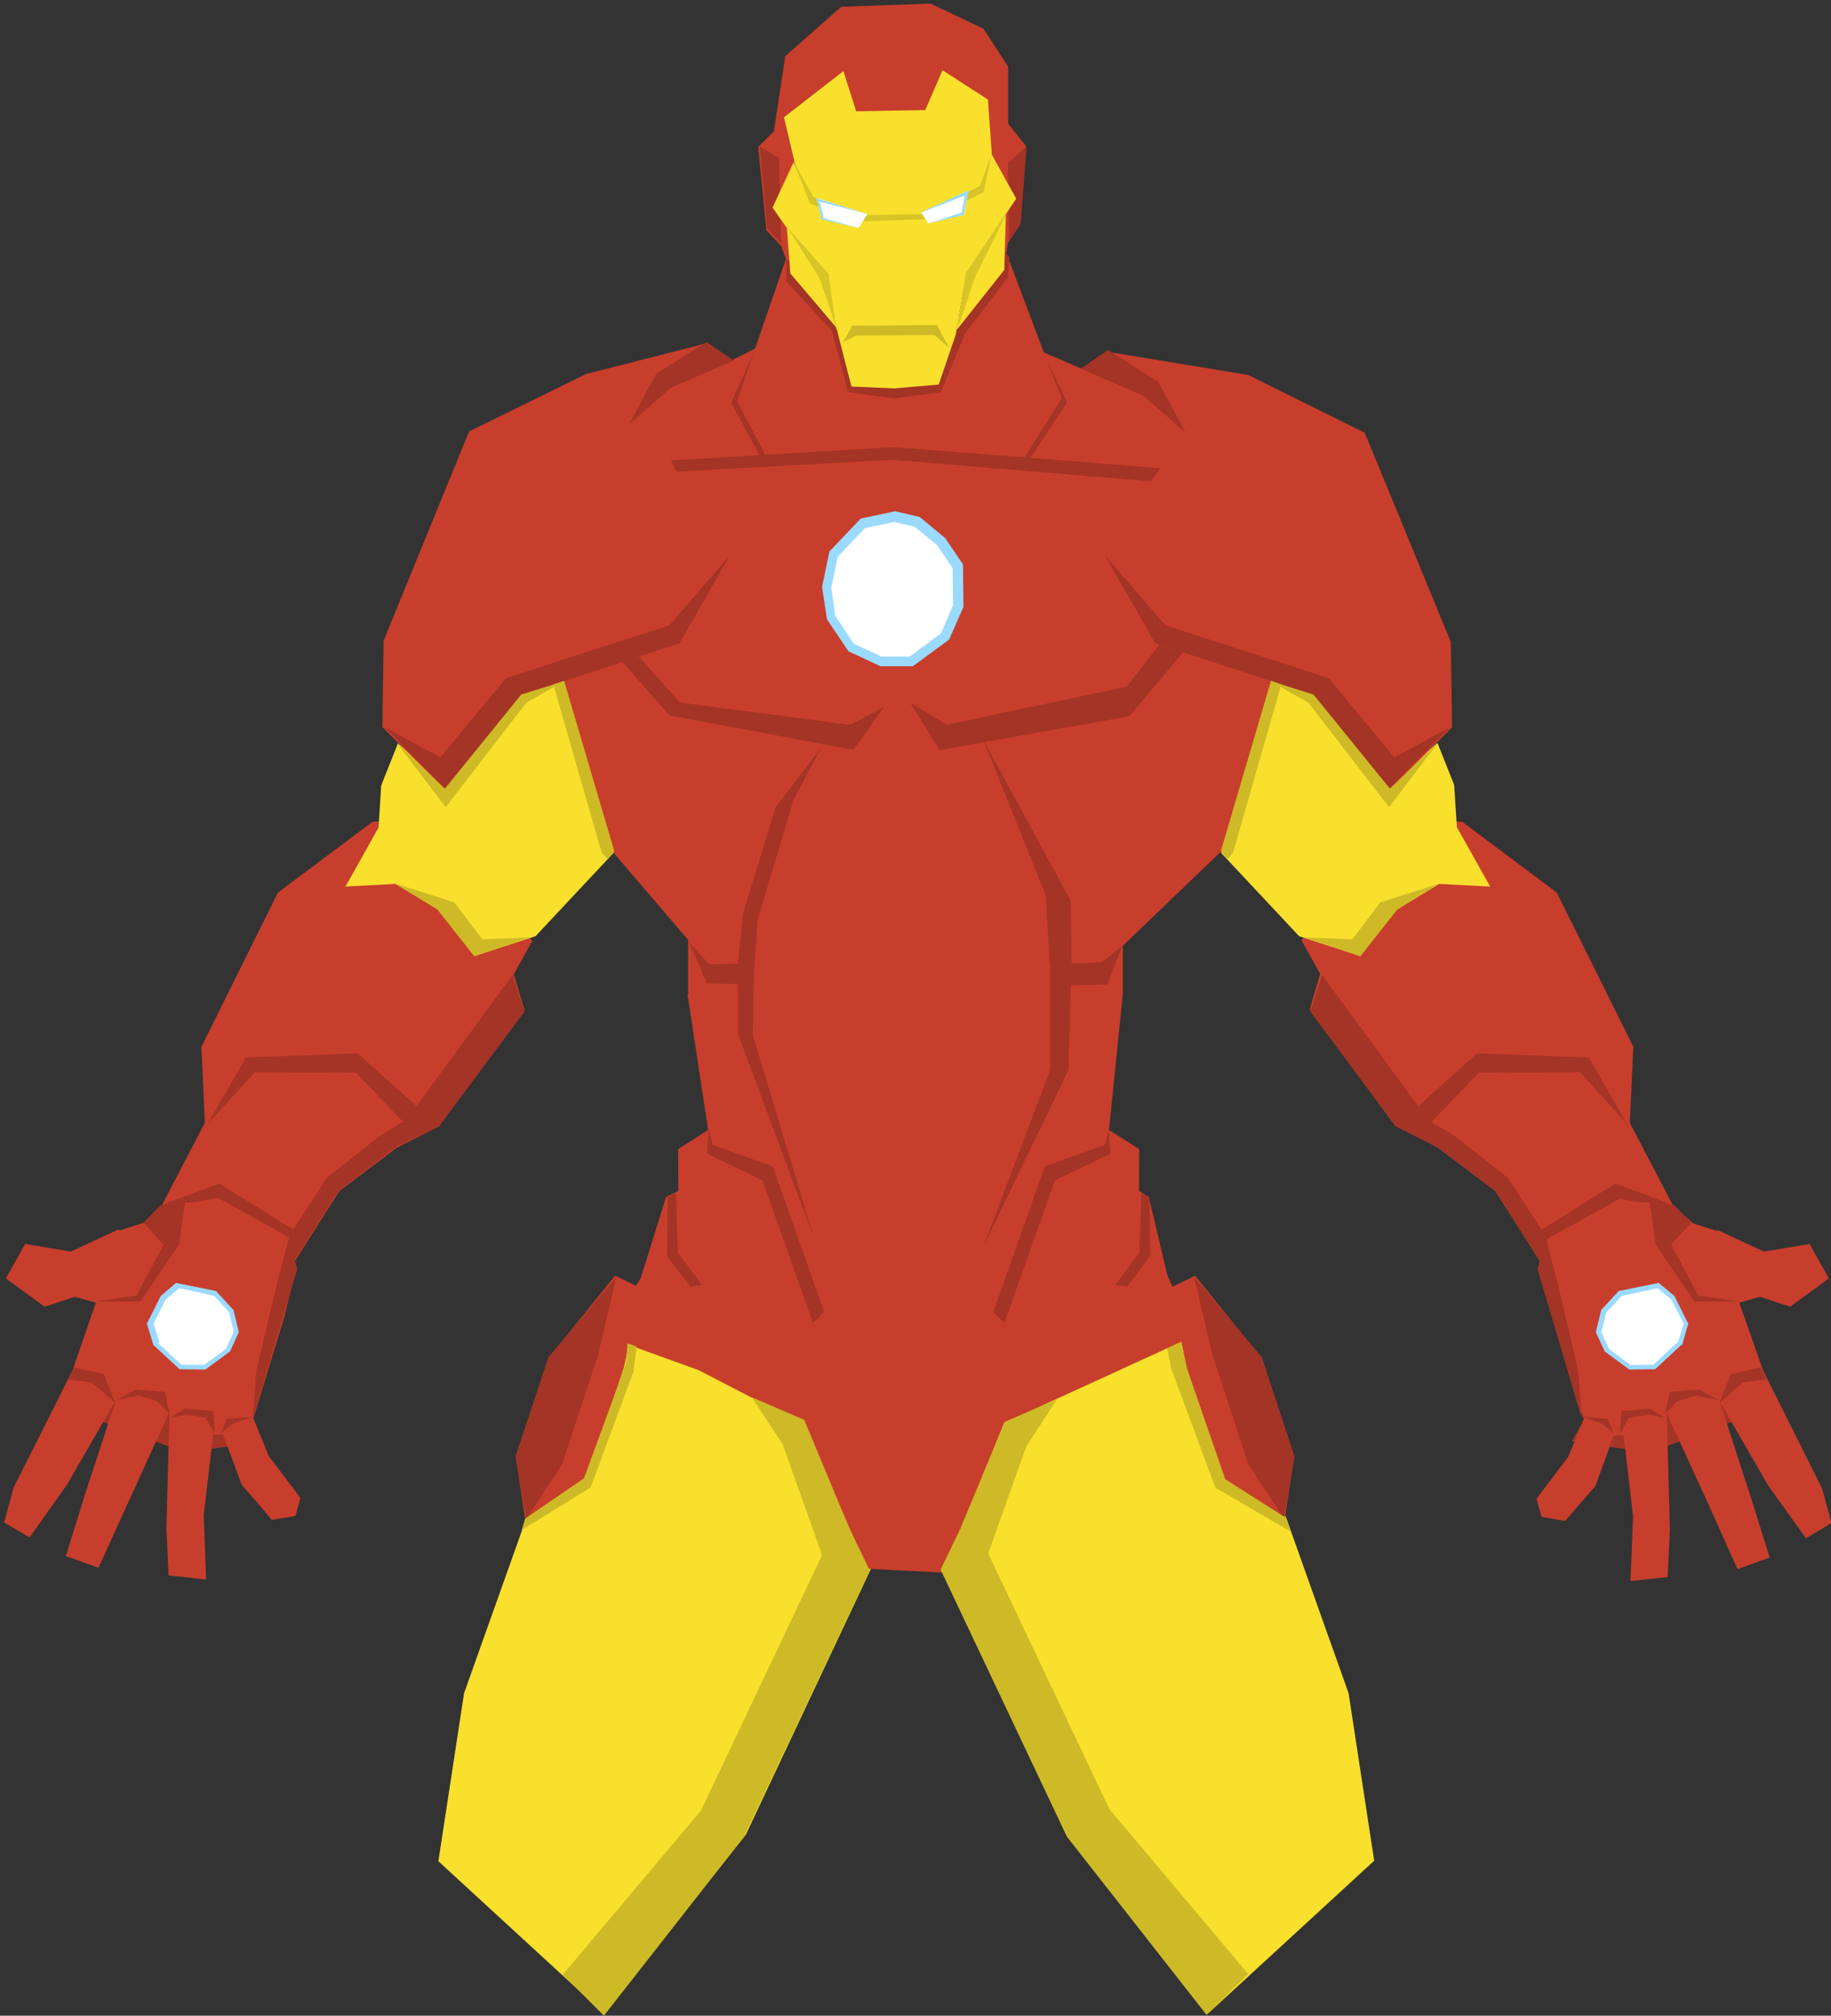 <svg xmlns="http://www.w3.org/2000/svg" viewBox="0 0 409 450">
  <rect x="0" y="0" width="409" height="450" fill="#333333" stroke="none"/>
  <g fill="none" fill-rule="evenodd">
    <path fill="#F8E02C" d="M97.92 415.54l5.74-37.54 28.72-80.67s23-4 32.22 0c11.64 5.05 30.37 27.16 30.37 27.16l.82 23.1-29.2 62-31.8 39.8-37-34z"/>
    <path fill="#F8E02C" d="M306.98 415.54L301.24 378l-28.72-80.67s-23-4-32.22 0c-11.65 5.05-30.38 27.16-30.38 27.16l-.8 23.1 29.1 62 31.75 39.8 37-34z"/>
    <path fill="#C83E2C" d="M145.57 281.46l-10.64 16.8 21.13 7.62 23.46 12.14 14.22 32.2 17.05.85 13.5-33.4 42.6-19.5-8.5-18.64-113 1.93z"/>
    <path fill="#C83E2C" d="M153.58 221.97l6.07 40-10.87 5.25-6.23 19.94h118.8l-4.74-19.94-9.8-6.05 4-39.2v-25.32h-97.1v25.32z"/>
    <path fill="#C83E2C" d="M119.77 142.72L136.72 190l21.82 25.47h87.76l27.87-26.74 15.42-46H119.7z"/>
    <path fill="#C83E2C" d="M202.3 154.8l-13.65.35-11.78 24.35-7.53 25.78-1.06 25.63 13.75 45.5 37.4 1.9 14.8-39.2-.34-38.5-11.3-25.8L215 155l-12.8-.06z"/>
    <path fill="#C83E2C" d="M139.96 143.64l11.9 13.02 38.35 5.38 6.6-4.55 6.9-.6 7.3 5.6 40.5-8.7 22.4-26.5-13.6-25.2-60.5-1.9-69.4 5.7-1.6 30.3 11.3 7.02z"/>
    <path fill="#C83E2C" d="M147.66 105.08l50.96-2.6 64.15 4.94 3.56-14.5-46.53-19.98-46.08 2.42-32.13 15.8 6 13.92z"/>
    <path fill="#C83E2C" d="M164.5 89.9l7.03 13 57.4-1.1 8.13-12.78-13.5-35.83-47.23 2.4-11.83 34.3z"/>
    <path fill="#C83E2C" d="M175.37 12.57L187.9 1.52 207.84.8l11.82 5.6 5.54 8.47v12.77l4 4.97-1.4 17.6-2.6 3.9-1.13 6.4-10.43 13-5.8 2.7-7.44 1.9-4.74-1.8-8.7-3.9-10.2-11.1-2.22-6.3-3.34-3.6-1.84-18.6 3.5-3.5 2.5-16.4z"/>
    <path fill="#A43426" d="M175.64 58.12v4.7l10.22 11.14 3.6 13.6 10.2 1.4 10.5-1.4 5.43-13.14 9.6-12.5.3-4.4-1-1.38-49 1.98z"/>
    <path fill="#A43426" d="M169.57 32.7l4.44 2.5.5 19.25-3.1-3.45-1.7-18.3z"/>
    <path fill="#A43426" d="M229.18 32.76l-4.07 3.72.3 17.28 2.6-3.85 1.3-17.1z"/>
    <path fill="#F8E02C" d="M188.4 15.87l2.85 8.98 15.43-.27 3.85-8.9 10.15 6.54.86 11.96-2.46 7.4-13.3 6.38-12.23.3-11.87-3.8-4.06-7.7-2.5-10.58 13.27-10.3z"/>
    <path fill="#F8E02C" d="M177.3 36.13l-4.74 10.22 11.63 16.52 6 23.43 9.6.4 9.9-.85 3.8-11.17 2.4-13.8L227 44.36l-5.7-10.3-2.5 7.44-12.9 6.35-12.6.2-11.73-3.78-4.44-8.17z"/>
    <path fill="#CEBA26" d="M188.34 76.3l2.05-3.6 18.9-.13 2.7 5.08-3.2-2.84-17.6.1-2.9 1.5z"/>
    <path fill="#F8E02C" d="M213.83 73.5l10.5-13.24.36-12.23-8.7 12.9-2.3 12.57z"/>
    <path fill="#F8E02C" d="M175.73 50.33l.82 10.73 10.3 12.1-2.74-10.83-8.3-12z"/>
    <path fill="#D9C427" d="M177.34 36.28l3.58 9.13 2 .8 10.24 3.2 14.35-.5 12.2-6 1.8-8.5-2.6 7.1-13 6.3-11.9.2-12.3-4-4.3-7.7z"/>
    <path fill="#FFF" d="M182.4 44.23l1.2 4.72 8.2 1.94 1.94-3.1-11.35-3.6z"/>
    <path fill="#FFF" d="M205.75 47.45l1.6 2.4 7.95-1.9 1.03-5.4-10.58 4.9z"/>
    <path fill="#D9C427" d="M213.95 73.3l3.83-11.37 7.24-14.7-9.3 13.74-1.77 12.33z"/>
    <path fill="#D9C427" d="M186.92 73.5l-3.83-11.37-7.3-11.47 9.3 10.5 1.7 12.34z"/>
    <path fill="#A43426" d="M233.33 79.14l3.82 9.77-8.2 13.1-25.48.6 25.88.8 9.05-13.6-5.07-10.5z"/>
    <path fill="#A43426" d="M168.64 78.07l-4 11.48 6.92 13.2L183 103l-12.24.63-7.44-13.75 5.32-11.8z"/>
    <path fill="#9BDAFF" d="M191.8 50.9l-7.76-2.18-.94-3.7 10.65 2.76-11.32-3.52 1.1 4.73 8.27 1.9z"/>
    <path fill="#9BDAFF" d="M205.76 47.47l9.74-3.8-.7 3.8-7.4 2.4 7.9-1.88 1.07-5.5-10.6 4.9z"/>
    <path fill="#A43426" d="M149.9 102.8l49.74-2.98 59.63 4.7-2.1 2.94-57.84-4.82L151 105.3l-1.1-2.5z"/>
    <path fill="#9BDAFF" d="M199.87 114.16l-7.6 1.6-7 7.36-1.64 7.9 1.1 7.24 4.8 7.14 7.15 3.33h7.23l8.1-5.95 3.2-7.28-.1-9.5-4-5.9-5.7-4.7-5.4-1.24z"/>
    <path fill="#FFF" d="M199.8 116.52l-6.6 1.4-6.08 6.4-1.43 6.86.9 6.3 4.1 6.2 6.2 2.9h6.3l7-5.18 2.7-6.33-.1-8.25-3.5-5.13-5-4.1-4.8-1.1z"/>
    <path fill="#A43426" d="M139.06 147.8l10.44 11.9 41.14 7.7 6.8-9.55-7.58 3.98-37.94-5-9.45-10.48-3.4 1.45z"/>
    <path fill="#A43426" d="M203.52 157.22l6.38 10.24 42.4-7.57 12.66-15.1-4.5-2.8-8.76 11.3-40.2 8.5-7.98-4.8z"/>
    <path fill="#A43426" d="M219.92 165.64l19.27 35.5.2 13.9h-4.9l-.9-15.15-13.8-34.3z"/>
    <path fill="#A43426" d="M183.44 166.9l-10.16 13.26-7.3 23.72-1.2 11.64h3.74l.7-10.06 7.96-26.7 6.26-11.87z"/>
    <path fill="#A43426" d="M239.35 214.86l-.68 24.02-19.04 39.5 14.98-39.65v-24.4l4.8.53z"/>
    <path fill="#A43426" d="M181.8 276.33l-16.94-45.43-.1-15.37 3.72-.1-.33 15.55 13.65 45.35z"/>
    <path fill="#A43426" d="M238.64 220l8.72-.2 3.4-8.7-4.6 3.67-7.95.45.5 4.77z"/>
    <path fill="#A43426" d="M153.88 210.3l4.06 9.25 9.02.2.4-4.68-8.9.23-4.58-5z"/>
    <path fill="#C83E2C" d="M247.8 252.3l6.67 4.23-.12 23.37-5.2 7.3-16.8 4.66-2.98 7.44-7.5-6.14 11.7-32.37 12.85-5.2 1.4-3.4z"/>
    <path fill="#A43426" d="M247.67 252.4l.38 5.14-12.4 5.98-11.3 31.87-2.47-2.5 11.5-32.5 13.4-4.8.9-3.4z"/>
    <path fill="#A43426" d="M254.96 266.3l1.8 1.02.2 13.07-5.12 6.8-2.7-.3 5.38-7.3.44-13.4z"/>
    <path fill="#C83E2C" d="M158.14 252.3l-6.66 4.23.12 23.37 5.2 7.3 16.8 4.66 2.98 7.44 7.5-6.14-11.7-32.37-12.84-5.2-1.4-3.4z"/>
    <path fill="#A43426" d="M158.28 252.4l-.37 5.14 12.4 5.98 11.3 31.87 2.5-2.5-11.5-32.5-13.4-4.8-.9-3.4z"/>
    <path fill="#A43426" d="M151 266.3l-1.82 1.02-.2 13.07 5.14 6.8 2.7-.3-5.4-7.3-.43-13.4z"/>
    <path fill="#C83E2C" d="M117.43 339.1l13.56-8.76 8.4-25.1 3.6-17.75-5.6-2.7-14.8 18.3-7.4 22 2.1 13.9z"/>
    <path fill="#A43426" d="M117.63 338.97l7.95-12.06 8.07-24.6 4.04-17.3-15.2 18-7.3 22.2 2.4 13.9z"/>
    <path fill="#C83E2C" d="M286.98 339.1l-13.56-8.76-8.4-25.1-3.6-17.75 5.53-2.7 14.76 18.3 7.4 22L287 339z"/>
    <path fill="#A43426" d="M286.78 338.97l-7.94-12.06-8.07-24.6-4.05-17.3 15.15 18 7.3 22.2-2.4 13.9z"/>
    <path fill="#CEBA26" d="M288.2 341.87l-16.72-9.75-9.93-26.8-.82-4.3 3.2-1.4 1.17 5.8 8.6 24.82 13.55 8.6.94 3.03z"/>
    <path fill="#CEBA26" d="M116.44 341.65l15.5-9.6 9.52-25.72.8-5.7-2.08-.73-.4 4.64-9.33 25.48-13.14 9-.8 2.63z"/>
    <path fill="#CEBA26" d="M125.68 440.87l30.9-36.67 31.5-66.4 6.22 12.83-28.2 59.56-31.2 39.8-9.22-9.2z"/>
    <path fill="#CEBA26" d="M278.73 440.58l-30.9-36.67-31.5-66.4-6.22 12.9 28.2 59.6 31.2 39.8 9.3-9.1z"/>
    <path fill="#CEBA26" d="M236.13 312.36l-6.87 10.5-9.88 27.8-4.68-9.85 9.75-23.4 11.68-5z"/>
    <path fill="#CEBA26" d="M167.97 311.96l6.88 10.52 9.88 27.78 4.67-9.84-9.75-23.44-11.68-5.02z"/>
    <path fill="#A43426" d="M393.58 306.44v8.48l-25.06 9.37-17.42-2.5 5.7-10.2 36.78-5.2z"/>
    <path fill="#C83E2C" d="M318.76 183l7.86.47 21.12 15.8 17.1 34.4-.77 17.02 10.2 19.5-15.9 1-3.62 4.6-10.56 6-10.2-15.9-12.8-9.7-9.5-4.8-19.1-26.1 2.3-7.9-4.2-7.5 27.9-27.1z"/>
    <path fill="#F8E02C" d="M332.9 197.93l-11.4-.6-9.83 5.9-7.87 10.18-13.6-4.4-17.43-18.6L284 151.9l10.5 2.9 16.52 19.6 10.08-8.54 3.73 9.4.6 9.4 7.46 13.3z"/>
    <path fill="#C83E2C" d="M324.37 162.36l-13.8 13.8-17.23-21.05-34.74-11.3-11.62-19.1.82-4.6 16.83-23-8.05-10.8-15.04-3.8 6.26-3.9 31.03 5.1 26.02 12.9 19.22 46.7.3 19.4z"/>
    <path fill="#A43426" d="M264.76 96.5l-6-11.25-11.27-7.1-6.1 4.15 14 6.06 9.3 8.14z"/>
    <path fill="#A43426" d="M324 162.3l-12.56 6.77-14.62-17.68-36.5-11.8-13.5-15.6 11.22 19.6 35.2 11.5 17.1 20.9L324 162.3z"/>
    <path fill="#CEBA26" d="M283.86 152.1l8.42 4.8 18 23.3 10.88-14.32-10.7 10.2-17.06-21.03-9.54-2.94z"/>
    <path fill="#CEBA26" d="M321.46 197.27l-13.14 4.18-6.25 8.25-10.7-.43 12.5 4.23 8.24-10.45 9.4-5.78z"/>
    <path fill="#A43426" d="M363.37 250.8l-8.5-14.72-24.92-.93-18.17 16.23 4.76 2.44 13.78-14.34 22.63-.1 10.42 11.43z"/>
    <path fill="#A43426" d="M317.1 247.35l-21.8-29.72-2.6 8.24 19 25.5 5.4-4.02z"/>
    <path fill="#A43426" d="M347.85 279.95l-11.02-17-12.18-9.56-5.06-3-4.2 1.8 1 1.6 4.7 2.2 12.9 9.8 10 15.9 3.7-2z"/>
    <path fill="#A43426" d="M373.3 268.83l-12.48-4.6-19.02 11.87 3.1 2.4 16.7-10.42 11.7.75z"/>
    <path fill="#C83E2C" d="M383.4 274.48l10.62 4.93 10.2-1.7 4.3 7.7-8.65 6.3-6.76-2.2-4.6 1.3 5.3 15.1 13.2 26.4 2.1 7.7-5.7 3.4-8.4-11.7-10.9-18.9 7 21.5 4.2 13.4-7.2 2.6-6.5-14.5-9.3-20.32.7 25.98-.5 10.6-8.3.9.58-14.44-2.1-17.97-2.2-.1-4.14 11.33-3.6 4.1-3.13 3.65-5.3-.9-1.1-4.04 7.1-9.4 3.45-8.38-6.8-22.6-2.43-10.17 1.2-7.53 16.1-8.9 12.9 2.5 3.5 3 5.57 1.8z"/>
    <path fill="#A43426" d="M345.18 275.86l2.97 11.5 4.4 18.63.8 10.8-9.88-33.4 1.7-7.6z"/>
    <path fill="#A43426" d="M388.45 290.55h-10l-8.6-12.65-1.4-9.7 5.58.9 3.72 3.83-4.43 4.97 6.03 11.3 9.1 1.35z"/>
    <path fill="#A43426" d="M394.46 307.94l-5.15.7-5.2 4.52 2.5-6.4 6.7-1.48 1.2 2.66z"/>
    <path fill="#A43426" d="M383.84 312.58l-4.3-2.38-6.52.5-1.13 5 2.8-2.9 4.2-1.26 4.9 1.04z"/>
    <path fill="#A43426" d="M371.64 316.37l-3.06-1.9-6.42.56-.28 5.04 1.96-3.56 4.33-.7 3.47.7z"/>
    <path fill="#A43426" d="M360.46 319.95l-1.3-3.2-5.76-.5 4.5 1.65 2.56 2.05z"/>
    <path fill="#9BDAFF" d="M375.62 300.2l-5.9 5.47-5.77.08-5.5-4.05-1.98-4.3 1.2-4.95 3.9-4.24 8.94-1.8 3.5 2.9 3.1 6.2-1.4 4.9z"/>
    <path fill="#FFF" d="M374.5 299.84l-5.18 4.82-5.08.07-4.83-3.56-1.7-3.78 1.1-4.4 3.5-3.7 7.9-1.7 3.1 2.5 2.8 5.4-1.3 4.2z"/>
    <path fill="#CEBA26" d="M274.12 191.86l1.34-1.57 10.75-37.5-2.3-.8-11.2 38 1.5 1.8z"/>
    <path fill="#A43426" d="M16.25 306.44v8.48l25.06 9.37 17.5-2.5-5.7-10.2-36.8-5.2z"/>
    <path fill="#C83E2C" d="M91.07 183l-7.87.47-21.12 15.8L45 233.67l.76 17-10.2 19.53 15.9 1.05 3.6 4.6 10.58 6.05 10.13-15.98 12.8-9.67 9.48-4.8 19.08-26.07-2.36-7.9 4.16-7.45L91.07 183z"/>
    <path fill="#F8E02C" d="M76.94 197.93l11.4-.6 9.8 5.9 7.88 10.18 13.6-4.4 17.43-18.6L125.8 152l-10.4 2.9-16.5 19.6-10.02-8.54-3.73 9.4-.6 9.4-7.46 13.3z"/>
    <path fill="#C83E2C" d="M85.46 162.36l13.8 13.8 17.23-21.05 34.7-11.3 11.6-19.1-.9-4.6-16.8-23 8-10.8 10.5-5.6-6.1-4-26.6 6.8-26.1 12.8L85.7 143l-.3 19.4z"/>
    <path fill="#A43426" d="M140.56 94.7l6-11.25 11.27-7.1 6.1 4.15-14.08 6.06-9.3 8.14z"/>
    <path fill="#A43426" d="M85.83 162.3l12.55 6.77L113 151.4l36.5-11.8 13.52-15.6-11.24 19.6-35.18 11.56-17.12 20.93-13.65-13.8z"/>
    <path fill="#CEBA26" d="M125.96 152.1l-8.4 4.8-18 23.3-10.9-14.32 10.7 10.2 17.07-21.03 9.53-2.94z"/>
    <path fill="#CEBA26" d="M88.36 197.27l13.14 4.18 6.25 8.25 10.7-.43-12.5 4.23-8.24-10.45-9.3-5.78z"/>
    <path fill="#A43426" d="M46.45 250.8l8.5-14.72 24.93-.93 18.17 16.23-4.77 2.44-13.77-14.34-22.6-.1-10.4 11.42z"/>
    <path fill="#A43426" d="M92.7 247.35l21.83-29.72 2.6 8.24-19 25.5-5.42-4.02z"/>
    <path fill="#A43426" d="M61.97 279.95l11.02-17 12.1-9.56 5-3 4.1 1.8-1 1.6-4.7 2.2-12.9 9.9-10.1 15.9-3.8-2z"/>
    <path fill="#A43426" d="M36.53 268.83l12.48-4.6 19.1 11.87-3.1 2.4-16.7-10.42-11.7.75z"/>
    <path fill="#C83E2C" d="M26.42 274.48l-10.6 4.93-10.2-1.7-4.3 7.7 8.64 6.3 6.75-2.2 4.7 1.3-5.2 15.1L3 332.2l-2.08 7.7 5.7 3.32L15 331.4l10.9-18.9-7.04 21.5-4.15 13.38L22 350l6.6-14.5 9.27-20.34-.7 25.95.5 10.6 8.37.9-.53-14.4 2.1-17.9 2.2-.1 4.2 11.3 3.6 4.1 3.1 3.7 5.3-.9 1.1-4L60 325l-3.4-8.37 6.9-22.6 2.5-10.17-1.25-7.53-16.1-8.93-12.9 2.55-3.54 3-5.5 1.74z"/>
    <path fill="#A43426" d="M64.65 275.86l-2.98 11.5-4.4 18.63-.8 10.8 9.9-33.4-1.72-7.6z"/>
    <path fill="#A43426" d="M21.37 290.55h10l8.6-12.65 1.4-9.7-5.57.9-3.72 3.83 4.43 4.97-6 11.3-9.1 1.35z"/>
    <path fill="#A43426" d="M15.37 307.94l5.15.7 5.2 4.52-2.5-6.4-6.7-1.48-1.15 2.66z"/>
    <path fill="#A43426" d="M25.98 312.58l4.3-2.38 6.52.5 1.13 5-2.87-2.9-4.18-1.26-4.9 1.04z"/>
    <path fill="#A43426" d="M38.2 316.37l3.04-1.9 6.43.56.28 5.04-1.97-3.56-4.32-.7-3.47.7z"/>
    <path fill="#A43426" d="M49.37 319.95l1.3-3.2 5.75-.5-4.48 1.65-2.57 2.05z"/>
    <path fill="#9BDAFF" d="M34.2 300.2l5.9 5.47 5.78.08 5.5-4.05 1.97-4.3-1.2-4.95-3.9-4.24-8.94-1.8-3.4 2.9-3.1 6.2 1.5 4.9z"/>
    <path fill="#FFF" d="M35.32 299.84l5.2 4.82 5.06.07 4.83-3.56 1.8-3.78-1-4.4-3.4-3.7-7.8-1.7-3 2.5-2.7 5.4 1.3 4.2z"/>
    <path fill="#CEBA26" d="M135.7 191.86l-1.33-1.57-10.76-37.5 2.4-.8 11.2 38-1.4 1.8z"/>
  </g>
</svg>
